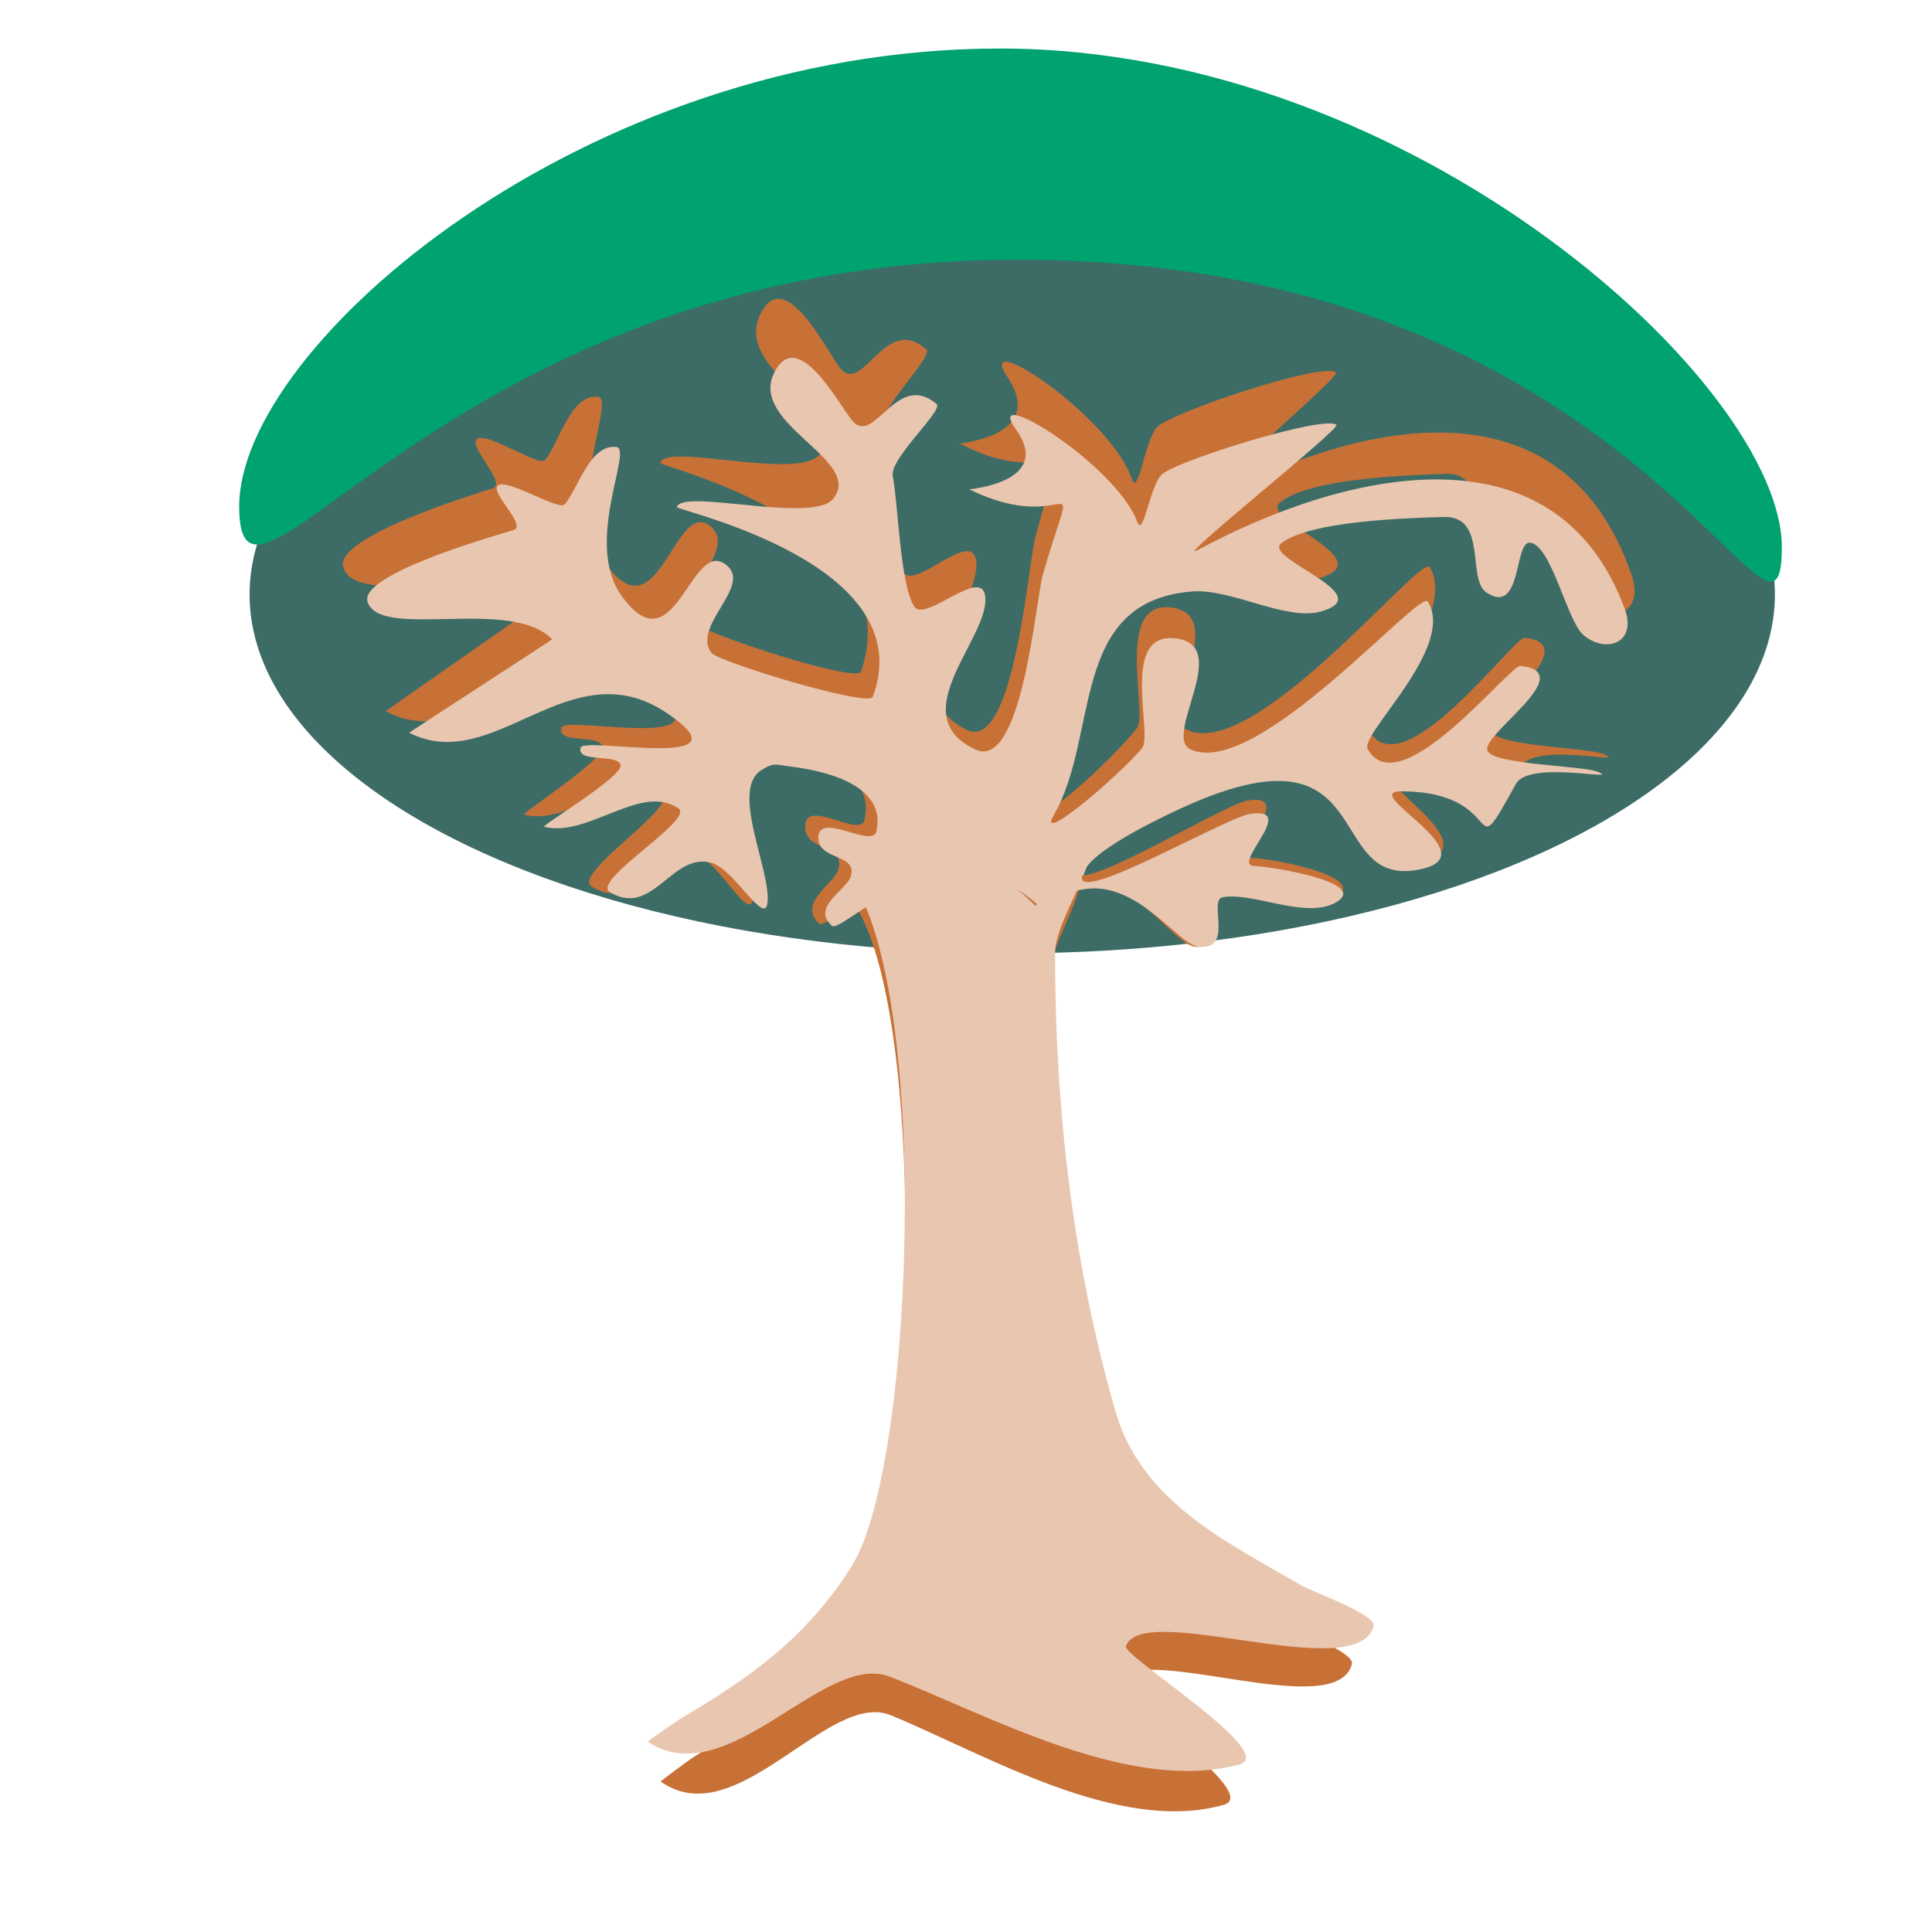 <?xml version="1.0" encoding="UTF-8" standalone="no"?>
<!-- Created with Inkscape (http://www.inkscape.org/) -->

<svg
   width="200"
   height="200"
   viewBox="0 0 52.917 52.917"
   version="1.1"
   id="svg5"
   inkscape:version="1.1.1 (3bf5ae0d25, 2021-09-20)"
   sodipodi:docname="Tree.svg"
   xmlns:inkscape="http://www.inkscape.org/namespaces/inkscape"
   xmlns:sodipodi="http://sodipodi.sourceforge.net/DTD/sodipodi-0.dtd"
   xmlns="http://www.w3.org/2000/svg"
   xmlns:svg="http://www.w3.org/2000/svg">
  <sodipodi:namedview
     id="namedview7"
     pagecolor="#505050"
     bordercolor="#eeeeee"
     borderopacity="1"
     inkscape:pageshadow="0"
     inkscape:pageopacity="0"
     inkscape:pagecheckerboard="0"
     inkscape:document-units="mm"
     showgrid="false"
     width="1e-05mm"
     units="px"
     inkscape:object-nodes="false"
     inkscape:snap-nodes="false"
     inkscape:snap-others="false"
     inkscape:zoom="2.7865881"
     inkscape:cx="77.155285"
     inkscape:cy="93.304066"
     inkscape:window-width="1920"
     inkscape:window-height="986"
     inkscape:window-x="-11"
     inkscape:window-y="-11"
     inkscape:window-maximized="1"
     inkscape:current-layer="layer1" />
  <defs
     id="defs2" />
  <g
     inkscape:label="Layer 1"
     inkscape:groupmode="layer"
     id="layer1">
    <ellipse
       style="fill:#3d6c67;stroke:#bdf3d8;stroke-width:0;stroke-linecap:round;paint-order:fill markers stroke"
       id="path846"
       cx="27.725"
       cy="16.284"
       rx="20.889"
       ry="9.827" />
    <path
       style="fill:#c87137;stroke:#bdf3d8;stroke-width:0;stroke-linecap:round;paint-order:fill markers stroke"
       d="m 23.129,24.415 c 2.376,2.4 1.987,16.594 0.295,19.473 -1.17,1.991 -2.621,3.099 -4.481,4.273 -0.059,0.037 -0.859,0.626 -0.847,0.635 2.078,1.481 4.596,-2.52 6.306,-1.815 2.549,1.051 6.25,3.279 9.125,2.45 1.053,-0.304 -3.047,-3.02 -2.959,-3.294 0.415,-1.297 6.027,1.112 6.461,-0.56 0.083,-0.32 -1.613,-0.967 -1.872,-1.128 -1.923,-1.199 -4.177,-2.322 -4.862,-4.855 -1.118,-4.136 -1.577,-8.457 -1.577,-12.765 0,-1.024 1.278,-2.603 0.839,-3.414 -1.328,-2.449 -5.361,-0.436 -5.801,0.635"
       id="path1929" />
    <path
       style="fill:#e9c6af;stroke:#bdf3d8;stroke-width:0;stroke-linecap:round;paint-order:fill markers stroke"
       d="m 23.026,23.748 c 2.495,2.358 2.087,16.306 0.31,19.135 -1.229,1.957 -2.753,3.045 -4.706,4.198 -0.062,0.036 -0.902,0.615 -0.889,0.624 2.183,1.455 4.826,-2.476 6.622,-1.784 2.677,1.033 6.564,3.223 9.583,2.407 1.105,-0.298 -3.199,-2.967 -3.107,-3.237 0.436,-1.274 6.329,1.093 6.785,-0.55 0.087,-0.314 -1.694,-0.95 -1.965,-1.108 -2.019,-1.179 -4.386,-2.282 -5.105,-4.771 -1.174,-4.065 -1.656,-8.31 -1.656,-12.544 0,-1.006 1.342,-2.558 0.881,-3.354 -1.395,-2.406 -5.63,-0.428 -6.092,0.624"
       id="path1035" />
    <path
       style="fill:#c87137;stroke:#bdf3d8;stroke-width:0;stroke-linecap:round;paint-order:fill markers stroke"
       d="m 28.357,24.808 c 2.12,-1.896 3.653,1.051 4.371,1.122 1.018,0.102 0.245,-1.416 0.685,-1.494 0.883,-0.155 2.365,0.696 3.201,0.137 0.893,-0.597 -1.937,-1.074 -2.307,-1.074 -0.717,0 1.252,-1.796 -0.125,-1.574 -0.764,0.123 -5.572,3.171 -4.605,1.615 0.378,-0.609 1.969,-1.438 2.599,-1.752 5.684,-2.834 4.006,2.344 6.694,1.825 2.144,-0.414 -1.683,-2.366 -0.468,-2.366 3.084,0 1.812,2.522 3.234,-0.226 0.375,-0.724 3.004,-0.05 2.29,-0.363 -0.428,-0.188 -2.944,-0.209 -3.092,-0.638 -0.171,-0.494 2.611,-2.36 0.928,-2.551 -0.303,-0.034 -3.392,4.232 -4.287,2.503 -0.231,-0.446 2.482,-3.06 1.688,-4.441 -0.223,-0.388 -4.797,5.353 -6.653,4.457 -0.799,-0.386 1.127,-3.051 -0.343,-3.335 -1.701,-0.329 -0.701,2.873 -1.028,3.294 -0.662,0.853 -2.991,2.972 -2.474,2.01 1.289,-2.395 0.417,-6.437 3.878,-6.734 1.096,-0.094 2.635,0.896 3.61,0.606 1.704,-0.507 -1.652,-1.6 -1.103,-2.059 0.805,-0.674 3.544,-0.759 4.555,-0.791 1.249,-0.04 0.639,1.877 1.203,2.277 1.009,0.715 0.766,-1.567 1.229,-1.502 0.597,0.085 1.036,2.362 1.488,2.777 0.626,0.576 1.524,0.258 1.162,-0.791 -1.965,-5.696 -7.964,-4.094 -11.976,-1.768 -0.817,0.473 4.024,-3.66 3.886,-3.771 -0.37,-0.298 -4.548,1.106 -4.906,1.502 -0.346,0.382 -0.513,1.921 -0.685,1.421 -0.601,-1.742 -4.358,-4.214 -3.41,-2.794 1.076,1.612 -1.315,1.811 -1.304,1.817 2.921,1.533 3.084,-1.208 2.064,2.568 -0.197,0.73 -0.581,5.926 -1.889,5.272 -2.099,-1.049 0.449,-3.413 0.267,-4.643 -0.127,-0.859 -1.687,0.834 -1.989,0.331 -0.394,-0.656 -0.445,-3.026 -0.602,-3.932 -0.092,-0.536 1.44,-1.984 1.229,-2.172 -1.095,-0.976 -1.691,1.119 -2.298,0.581 -0.317,-0.281 -1.555,-3.016 -2.257,-1.526 -0.735,1.562 2.553,2.643 1.646,3.811 -0.581,0.748 -4.237,-0.328 -4.379,0.242 -0.026,0.105 6.891,1.683 5.499,5.716 -0.112,0.325 -4.355,-1.057 -4.538,-1.332 -0.535,-0.806 1.115,-1.975 0.46,-2.608 -1.022,-0.987 -1.455,3.172 -2.975,0.896 -1.069,-1.601 0.325,-4.417 -0.142,-4.481 -0.75,-0.103 -1.082,1.271 -1.454,1.728 -0.154,0.189 -1.457,-0.685 -1.814,-0.597 -0.433,0.107 0.802,1.236 0.376,1.373 -0.512,0.165 -4.332,1.327 -4.095,2.156 0.334,1.168 4.016,-0.157 5.182,1.13 0.012,0.013 -4.025,2.81 -4.012,2.818 2.404,1.31 4.508,-2.567 7.238,-0.589 2.434,1.763 -2.327,0.702 -2.424,1.033 -0.14,0.483 1.051,0.169 1.12,0.533 0.065,0.348 -2.246,1.831 -2.148,1.857 1.243,0.334 2.711,-1.324 3.769,-0.557 0.47,0.341 -2.467,2.176 -1.922,2.527 1.222,0.787 1.746,-1.257 2.883,-0.872 0.605,0.205 1.456,1.878 1.538,1.203 0.115,-0.957 -1.048,-3.393 -0.184,-3.997 0.364,-0.254 0.409,-0.176 0.827,-0.121 0.872,0.114 2.714,0.513 2.415,1.954 -0.108,0.523 -1.588,-0.59 -1.63,0.161 -0.041,0.726 1.101,0.487 0.911,1.195 -0.109,0.405 -1.124,0.917 -0.535,1.486 0.299,0.289 3.207,-3.329 5.925,-0.484 z"
       id="path2029" />
    <path
       style="fill:#e9c6af;stroke:#bdf3d8;stroke-width:0;stroke-linecap:round;paint-order:fill markers stroke"
       d="m 28.564,24.911 c 2.069,-1.724 3.565,0.955 4.265,1.02 0.994,0.093 0.239,-1.287 0.669,-1.358 0.862,-0.141 2.308,0.633 3.124,0.125 0.871,-0.543 -1.89,-0.976 -2.251,-0.976 -0.7,0 1.222,-1.633 -0.122,-1.431 -0.745,0.112 -5.437,2.883 -4.494,1.468 0.369,-0.554 1.921,-1.307 2.536,-1.593 5.547,-2.577 3.909,2.131 6.533,1.659 2.092,-0.377 -1.642,-2.151 -0.457,-2.151 3.01,0 1.768,2.292 3.156,-0.206 0.366,-0.658 2.932,-0.045 2.235,-0.33 -0.417,-0.171 -2.873,-0.19 -3.018,-0.58 -0.166,-0.449 2.548,-2.145 0.905,-2.319 -0.296,-0.031 -3.311,3.847 -4.184,2.275 -0.225,-0.405 2.422,-2.782 1.647,-4.037 -0.218,-0.353 -4.681,4.866 -6.492,4.052 -0.78,-0.351 1.1,-2.773 -0.334,-3.031 -1.66,-0.299 -0.684,2.612 -1.003,2.995 -0.646,0.775 -2.919,2.702 -2.414,1.828 1.258,-2.177 0.407,-5.851 3.784,-6.121 1.07,-0.086 2.571,0.814 3.523,0.55 1.663,-0.461 -1.612,-1.454 -1.077,-1.872 0.786,-0.613 3.459,-0.69 4.445,-0.719 1.218,-0.037 0.624,1.706 1.174,2.07 0.985,0.65 0.748,-1.425 1.199,-1.365 0.583,0.077 1.011,2.147 1.452,2.525 0.611,0.524 1.487,0.235 1.134,-0.719 -1.918,-5.178 -7.771,-3.722 -11.687,-1.607 -0.797,0.43 3.927,-3.327 3.792,-3.428 -0.361,-0.271 -4.438,1.006 -4.787,1.365 -0.338,0.348 -0.5,1.747 -0.669,1.292 -0.587,-1.584 -4.253,-3.831 -3.327,-2.54 1.05,1.465 -1.283,1.646 -1.272,1.651 2.85,1.394 3.009,-1.098 2.014,2.334 -0.192,0.664 -0.567,5.387 -1.843,4.793 -2.048,-0.954 0.438,-3.103 0.261,-4.22 -0.124,-0.781 -1.646,0.758 -1.941,0.301 -0.385,-0.596 -0.435,-2.751 -0.587,-3.574 -0.09,-0.487 1.405,-1.803 1.199,-1.974 -1.068,-0.888 -1.65,1.018 -2.243,0.528 -0.31,-0.255 -1.518,-2.742 -2.202,-1.387 -0.717,1.42 2.491,2.403 1.607,3.464 -0.567,0.68 -4.135,-0.298 -4.274,0.22 -0.026,0.095 6.724,1.53 5.366,5.197 -0.109,0.295 -4.25,-0.96 -4.428,-1.211 -0.522,-0.733 1.088,-1.795 0.449,-2.371 -0.997,-0.897 -1.42,2.884 -2.903,0.815 -1.043,-1.456 0.317,-4.015 -0.139,-4.074 -0.731,-0.094 -1.056,1.155 -1.419,1.571 -0.15,0.172 -1.422,-0.623 -1.77,-0.543 -0.423,0.097 0.782,1.123 0.367,1.248 -0.5,0.15 -4.228,1.206 -3.996,1.96 0.326,1.062 3.919,-0.143 5.056,1.028 0.012,0.012 -3.928,2.555 -3.915,2.562 2.346,1.191 4.399,-2.334 7.063,-0.536 2.375,1.603 -2.271,0.638 -2.365,0.939 -0.137,0.44 1.026,0.154 1.093,0.484 0.064,0.316 -2.192,1.664 -2.096,1.688 1.213,0.303 2.645,-1.204 3.678,-0.506 0.459,0.31 -2.408,1.978 -1.876,2.297 1.193,0.716 1.704,-1.142 2.814,-0.793 0.59,0.186 1.421,1.707 1.501,1.094 0.112,-0.87 -1.023,-3.084 -0.179,-3.633 0.355,-0.231 0.399,-0.16 0.807,-0.11 0.851,0.104 2.648,0.466 2.357,1.776 -0.106,0.475 -1.549,-0.537 -1.59,0.147 -0.04,0.66 1.074,0.443 0.889,1.086 -0.106,0.368 -1.096,0.834 -0.522,1.351 0.292,0.263 3.13,-3.026 5.782,-0.44 z"
       id="path1039" />
    <path
       id="path1143"
       style="fill:#00a26f;fill-opacity:1;stroke:#bdf3d8;stroke-width:0;stroke-linecap:round;paint-order:fill markers stroke"
       d="m 48.804,14.988 c 0,4.403 -3.98,-8.122 -21.422,-7.87 C 12.172,7.337 6.551,18.274 6.551,13.871 6.551,9.468 15.986,1.329 27.382,1.329 c 11.396,0 21.422,9.256 21.422,13.659 z"
       sodipodi:nodetypes="sssss" />
  </g>
</svg>

